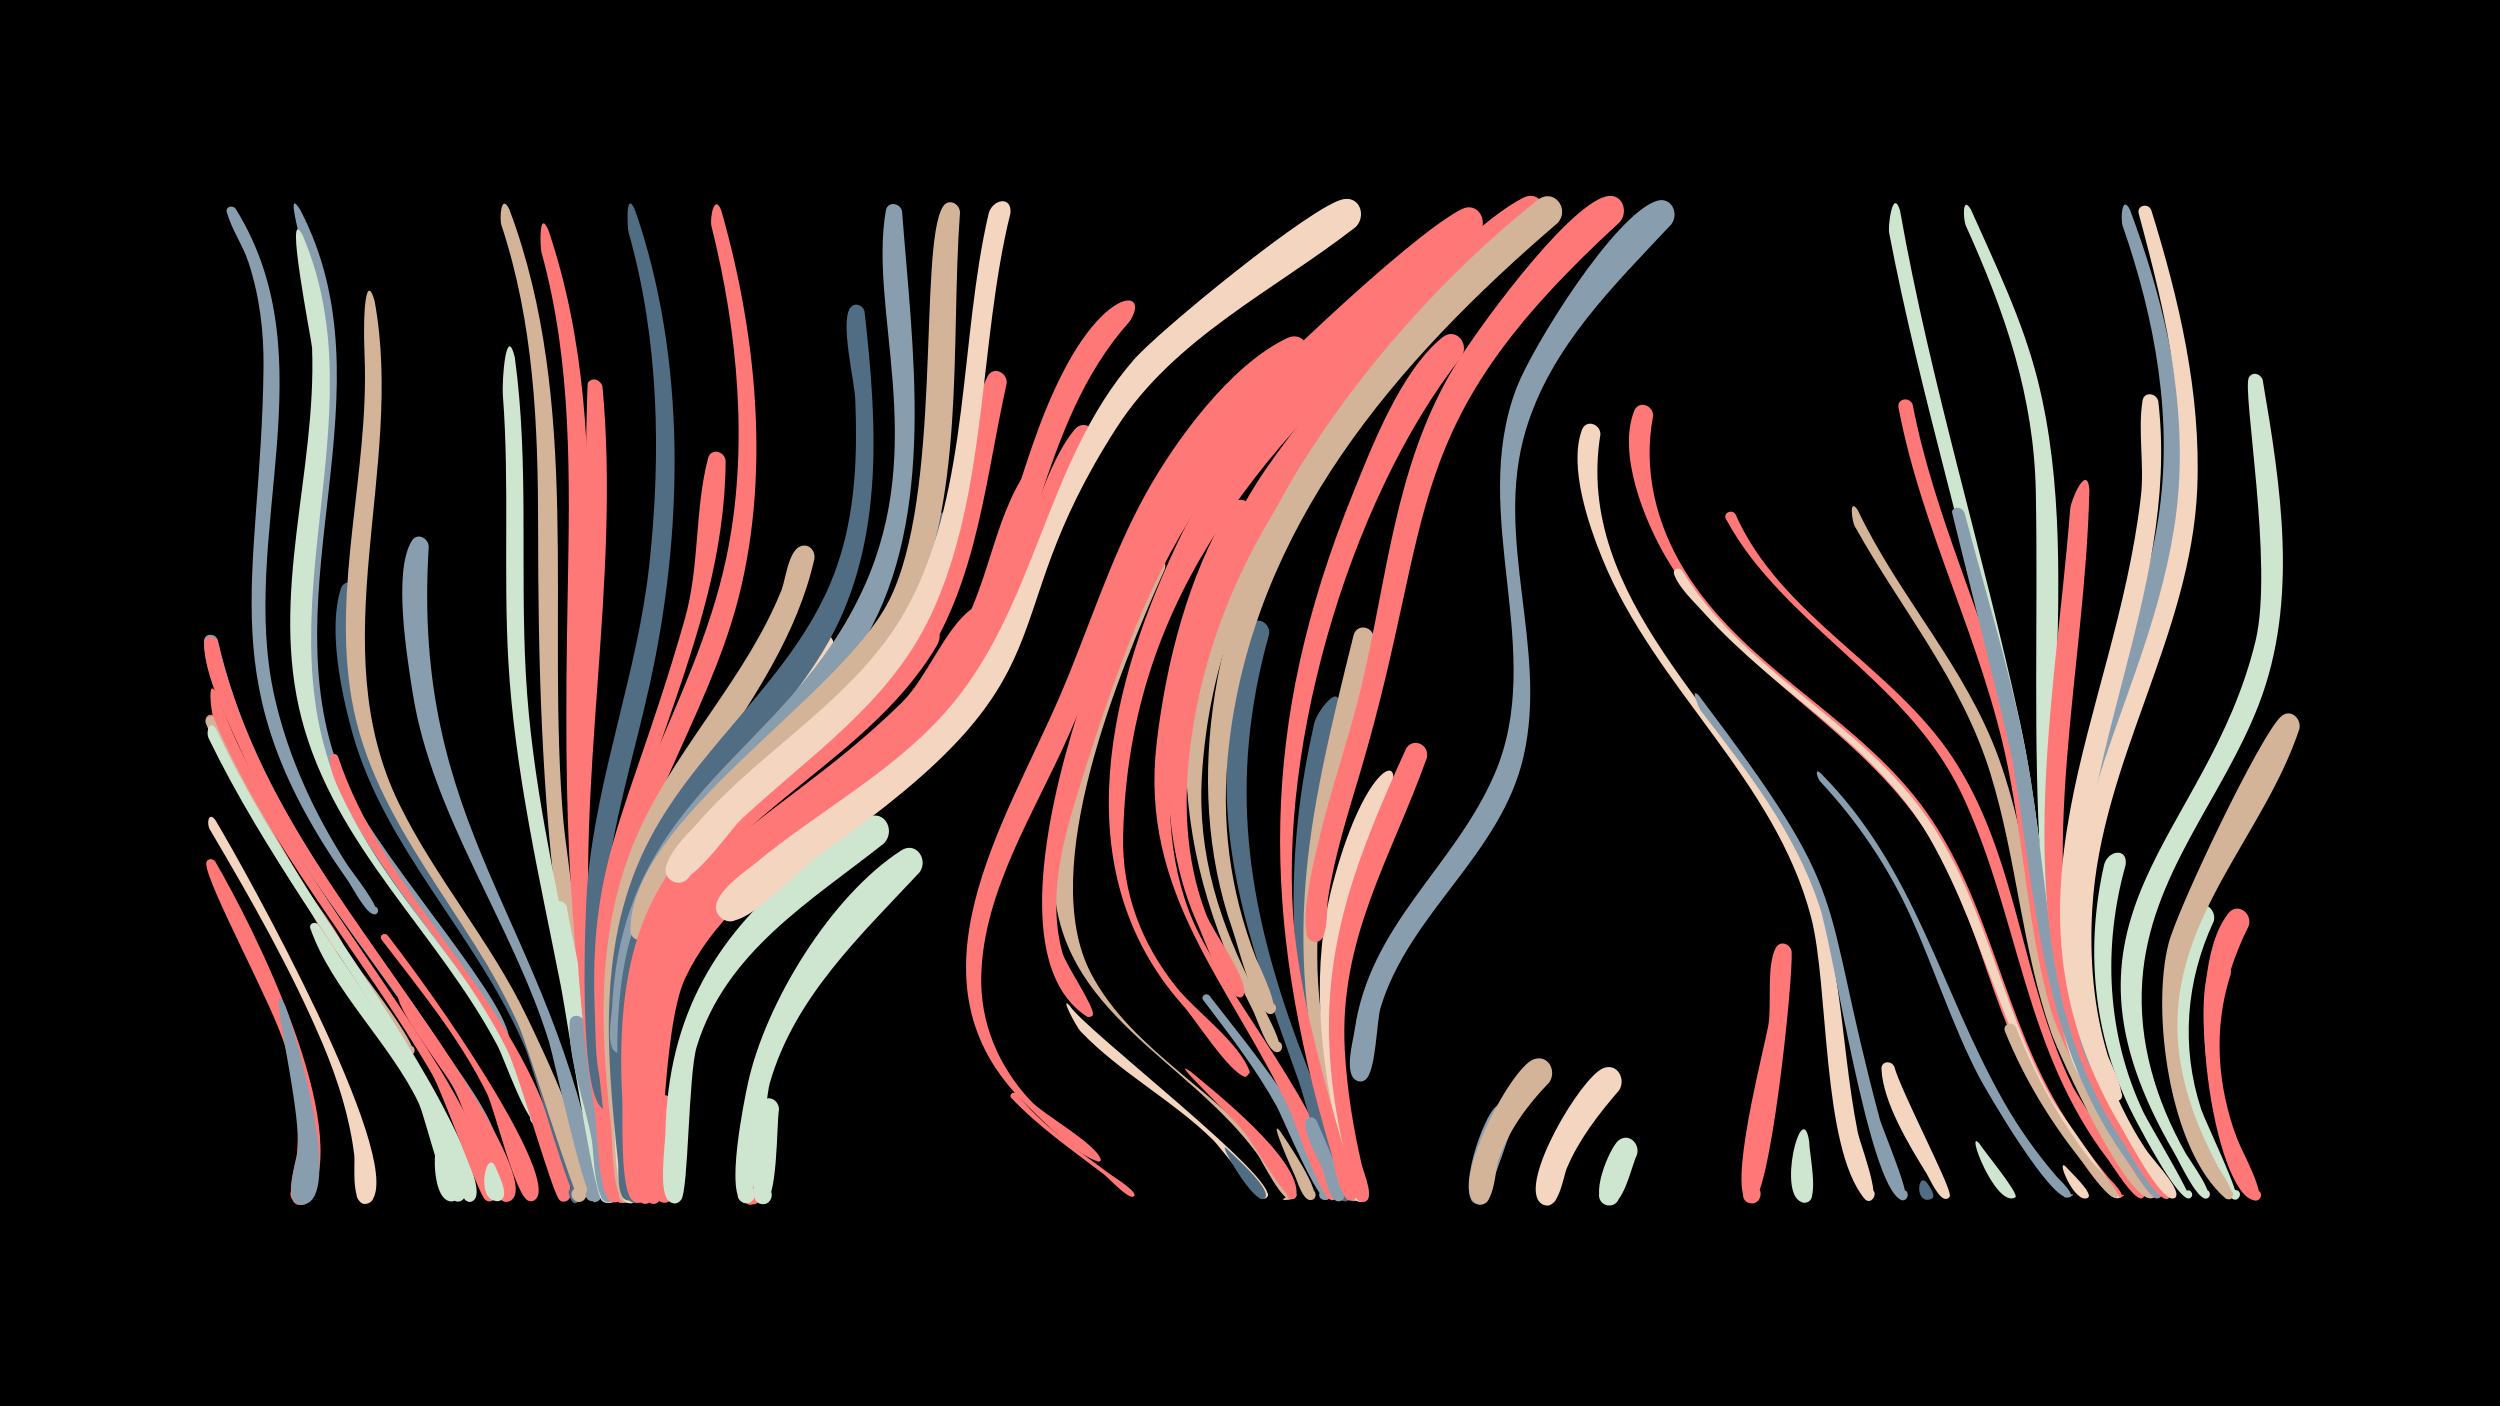 <svg width="1200" height="675" viewBox="-500 -500 1200 675" xmlns="http://www.w3.org/2000/svg"><path d="M-500-500h1200v675h-1200z" fill="#000"/><path d="M-396.2-155.4c13 29.6 28.4 58.2 45.7 85.5 2.1 3.4 19.4 25.9 16 28-2.7 1.7-4.5-3.3-1.3-3.7 2.7-0.3 3 4 0.2 4-4.8 0-14.2-19.3-16.7-23.2-6.9-10.5-50.8-84.2-48.9-90.3 0.8-2.5 3.8-2.3 5-0.3z"  fill="#FF7777" /><path d=""  fill="#506D84" /><path d=""  fill="#889EAF" /><path d="M-396.2-154.8c19.1 43 43.2 83.3 70.2 121.8 3 4.2 28.1 36.8 24.1 39.1-3 1.7-4.6-3.7-1.3-4 3.4-0.3 2.6 5.3-0.5 4.1-8.1-3-20.3-29.4-25.6-36.9-27.1-38.5-52.9-78.6-71.8-121.9-1.4-3.2 3.1-5.1 4.9-2.2z"  fill="#D4B499" /><path d="M-396.7-86.5c18.6 32 66.2 126.5 45.4 162.4-3.9 6.8-13.6-2-7.1-6.5 6.4-4.5 11.5 7.5 3.7 8.9-10.7 1.9-3-20.9-2.7-25 1.3-17.2-1.2-34.3-5.7-50.8-5-18.3-37.6-77.6-37.9-87.8-0.1-2.6 3-3 4.3-1.2z"  fill="#FF7878" /><path d="M-386.9-399.8c45.1 72.5 1.1 156.4 18.7 234.4 6.5 28.7 19 55.8 34.9 80.5 1.6 2.6 17.6 22.6 13.5 23.7-2.4 0.7-3.3-3.2-0.8-3.6 2.5-0.4 2.9 3.6 0.4 3.7-3.8 0.2-10.3-12.4-12.3-15.4-67.8-96.1-42.2-142.5-41-247.1 0.2-17.2-1.9-34.3-7.3-50.7-2.7-8.1-8.1-15.7-10.3-23.8-0.8-2.7 2.7-3.7 4.2-1.7z"  fill="#889EAF" /><path d="M-396.3-150.2c28.3 60.7 69.6 111.9 102.5 169.6 3.8 6.6 29.3 52.1 20.9 56.9-4.5 2.6-7.2-5.7-1.9-6.1 6.1-0.6 3.1 9.7-1.8 5.9-3-2.4-21.8-55.6-27.6-65.4-31.3-52.8-68.6-100.6-95.6-156.2-1.6-3.4 0.5-9.4 3.5-4.7z"  fill="#CEE5D0" /><path d=""  fill="#CEE5D0" /><path d="M-396.7-106.5c15 25 90.8 161.6 75.3 182.6-3.9 5.3-11.1-2.9-5.3-6.1 4.9-2.7 8.8 5.3 3.6 7.5-8.8 3.7-6.4-19.3-6.8-22.6-2.2-18.5-7.9-36.4-15.1-53.6-15.1-35.7-34.6-69.8-54.3-103.2-1.6-2.7-0.7-8.8 2.6-4.6z"  fill="#F3D5C0" /><path d="M-396-167.1c25.4 67.8 70.2 120 107.5 180.8 4.3 7 34 57.1 25 62.4-4.4 2.6-7.1-5.5-2-6 6-0.6 3.2 9.5-1.6 5.8-3.1-2.3-20.3-51.4-25.6-60.5-34.2-58.5-78.5-108-105-171.4-1-2.5-3-19.9 1.7-11.1z"  fill="#FF7878" /><path d="M-395.5-192.9c18 78.5 67.4 133.9 110.3 199.1 5.6 8.5 26.6 35.9 23.6 46.1-1.2 4.4-7.9 0.8-4.9-2.7 3-3.5 7.5 2.6 3.3 4.5-2.5 1.1-27.8-49.1-31.9-55.2-31.8-47.2-68.2-89.3-90.6-142.3-5.8-13.7-16.3-33.5-16.4-48.7 0-4.1 5.3-4.2 6.6-0.8z"  fill="#889EAF" /><path d="M-395.5-192.1c18.7 79.8 69.8 135 112.4 201.9 4.7 7.3 36.9 60.9 27.5 66.5-4.4 2.6-7.1-5.5-2-6 6-0.6 3.2 9.5-1.7 5.8-3.3-2.5-21.4-53.8-27.2-63.4-31.4-52.2-73-95.6-97.7-152.2-6.4-14.5-17.7-35.6-17.8-51.7 0-4.1 5.2-4.2 6.5-0.9z"  fill="#FF7777" /><path d=""  fill="#CEE5D0" /><path d=""  fill="#FF7777" /><path d=""  fill="#FF7878" /><path d="M-355.9-399.3c45.2 86.7-15.2 182.1 19.4 270.7 13.6 34.9 76.8 103.3 80.8 126.1 0.8 4.4-6.8 2.8-4.4-0.9 2.5-3.7 6.9 2.7 2.5 3.6-4.3 1-24.4-36.4-28.3-41.8-32.8-45.1-66.2-86.7-70.6-144.6-4-52.3 14.4-103.4 10-155.8-1.6-19.3-19.7-73.7-9.4-57.3z"  fill="#889EAF" /><path d="M-363-17c4.1 10.6 28.8 93.6 8.2 95.2-6.7 0.5-6.9-10.1-0.2-9.9 6.7 0.2 5.8 10.8-0.9 9.9-8.7-1.2-1.5-20.7-1.1-25.7 1.6-23.2-16.4-90.3-6-69.5z"  fill="#889EAF" /><path d="M-354.7-387c37.4 87.7-21.8 181.6 19.3 269.8 22 47.2 61.8 82.9 85.1 129.5 1.9 3.8 14.8 25.4 8.5 27.3-3.2 1-5.3-3.6-2.3-5.3 3.4-2 6.3 3.6 2.6 5.2-4.8 2.1-16.8-32-19.4-37-28.9-54.9-78.4-96-94.4-157.8-15.4-59.8 7.3-117.7 5.1-177.7-0.1-3-13.8-71.7-4.5-54z"  fill="#CEE5D0" /><path d="M-347.2-56.2c8.2 12.8 86 122.7 68.7 132.5-4.6 2.6-7.2-5.8-1.9-6.3 5.3-0.4 4.1 8.3-0.9 6.5-6.1-2.3-14.3-39.9-17.9-47.4-13.6-28.2-41.8-54.4-51.8-83.4-0.9-2.5 2.3-3.6 3.8-1.9z"  fill="#CEE5D0" /><path d="M-337.8-137c21.2 63.8 76.9 108.5 100.5 171.9 2.1 5.7 15.9 38.1 9.6 41.4-5.6 3-6.8-8-0.7-6.3 5.2 1.4 1 9.4-3.1 5.9-3.2-2.7-19.6-60.7-24.7-71.1-21.4-43.8-57.5-77.9-79.1-121.5-12.1-24.4-3.5-22.3-2.5-20.3z"  fill="#FF7878" /><path d="M-327.7-215.7c-10.4 116 82.4 172.5 107 284 0.7 3.4-2.3 14.3-5.7 6.6-4.4-10 14.6-0.7 4.1 2-3.6 0.9-22-65.2-25.5-73.6-22.4-53.5-67.7-95.7-83.2-152-5.2-18.9-11.6-49.4-5.4-68.7 1.7-5.2 8.5-3.1 8.7 1.7z"  fill="#506D84" /><path d="M-320.2-355.6c14.8 80.6-25.8 164.8 11.9 241.7 17.5 35.6 43.9 65.9 61.1 101.8 5.7 11.9 37.8 77.5 27.5 88-3.4 3.4-8.4-2.2-4.7-5.2 4.3-3.5 8.5 4.8 3.1 6.1-2.5 0.6-25.6-75.6-29.8-84.8-23.9-53.5-69.6-96.7-80-155.9-9.7-54.8 8.4-110.1 6.1-165.2-1-24.3 1-39.8 4.8-26.5z"  fill="#D4B499" /><path d="M-314-51.1c36.3 47 83 119.9 70.5 127.2-4.5 2.6-7.2-5.6-2-6.1 5.2-0.5 4.1 8.1-0.8 6.4-6.4-2.3-16.1-43.6-20-51.6-13.4-27-32.3-49.9-50.5-73.7-1.5-1.9 1.2-3.8 2.8-2.2z"  fill="#FF7777" /><path d="M-305.5-23.1c7.3 9.6 65.3 90.6 50.7 99.3-4.4 2.6-7.1-5.5-2-6 5.1-0.5 4.2 8-0.7 6.3-5.6-1.9-11.5-31.1-14.2-37.3-6.8-15.4-37.8-52.7-37.2-61.4 0.2-1.8 2.3-2.1 3.4-0.9z"  fill="#FF7777" /><path d="M-294.2-237.7c-8.6 136.6 58.1 177.7 81.9 307.5 1.7 9.4-7.8 7.8-6.4 2.8 2.1-7.6 12 2.7 4.2 4.5-4.6 1-19.1-67.4-22-77.1-17.6-56.7-56.1-108.4-65.4-167.3-2.6-16.7-9.6-58-0.5-73 2.5-4.2 7.9-1.7 8.2 2.6z"  fill="#889EAF" /><path d="M-287.4 49c1.6 4 12.2 26.2 4.7 27.6-4.5 0.8-5.4-6.4-0.8-6.7 4.6-0.3 4.7 6.9 0.1 6.8-11-0.4-8.7-37.2-4-27.7z"  fill="#CEE5D0" /><path d="M-255.6-399.7c35.3 93.7 17.6 197.1 26.1 294.8 1 11.4 15 106.9 10.3 107.4-5.6 0.7-4.7-8.7 0.7-7 5.4 1.8 0.6 9.9-3.5 6-8.5-7.9-8-44.5-9.5-56-8.6-64.1-10.2-127.9-10.2-192.4 0-49-2.1-98.1-17.6-145-1-2.9-0.3-15.7 3.7-7.8z"  fill="#D4B499" /><path d=""  fill="#506D84" /><path d="M-262.2 60.1c1.2 3.2 6.9 13.4 2.6 16-3.8 2.3-7-3.9-3.1-5.8 4.7-2.2 6.5 6.2 1.4 6.2-10.9 0-5.2-26-0.9-16.4z"  fill="#CEE5D0" /><path d="M-252.9-328.5c6.9 50.5 2.5 101.4 5.3 152.1 2.7 49.7 14 98.6 23.5 147.4 2.2 11.1 23.3 105.7 15.9 106.3-5.9 0.5-4.6-9.2 1-7.1 5.5 2 0.3 10.2-3.9 6.1-4.1-4-17-89-19.5-102-10.2-51.9-22.4-104.1-25.4-157-2.4-42.4 0.6-85-2.6-127.3-0.6-8.3 1.7-34.9 5.7-18.5z"  fill="#CEE5D0" /><path d=""  fill="#889EAF" /><path d="M-236.9-389.9c35.9 105.7 9.4 220.8 16.7 329.8 0.9 12.8 17.6 127.1 13.5 127.4-6.8 0.6-3.4-10.8 1.9-6.6 5.4 4.3-5 10.2-5.9 3.4-16.2-114.2-19-164-16.8-279.2 1-54.8 2.2-110.5-12.6-163.8-0.6-2-1.4-21 3.2-11z"  fill="#FF7878" /><path d="M-227.9-64.6c4.4 28.7 28.2 116.5 23.9 139-1.3 6.8-11.4 0.3-5.8-3.7 4.8-3.4 8.7 5.5 2.9 6.6-5.5 1.1-26.3-126.5-28.2-140.7-0.6-4.8 5.9-5.5 7.2-1.2z"  fill="#CEE5D0" /><path d="M-219.6-9.7c1.8 9.4 19.4 86.1 11.8 86.7-5 0.4-5.3-7.5-0.3-7.4 4.3 0.1 4.8 6.5 0.7 7.4-7.5 1.5-7.6-24.5-8.5-29.5-3-17.4-11.6-39.1-10.7-56.7 0.2-4.3 5.8-4.1 7-0.5z"  fill="#889EAF" /><path d="M-210.8-314.3c8.8 94.9-13.4 189.3-5 283.9 1 11.3 16.9 107.1 11.1 107.5-5.1 0.4-5.2-7.7-0.2-7.5 6 0.2 3.5 9.8-1.8 7.1-6.1-3.1-6.6-35.4-7.8-42.7-10.9-68.6-12.4-133.4-6.7-202.5 1.4-16.7 2.5-146.6 3.4-147.8 2.3-3.1 6.3-1.2 7 2z"  fill="#FF7878" /><path d="M-195.3-399.5c25 71.7 23.4 154.9 7.1 228.4-7.5 33.9-18.1 66.9-21.4 101.6-1.5 15.5 6.6 95.2 3.8 100.2-2.9 5.1-10.1-1.4-5.4-4.8 5.6-4 8.5 7.6 1.7 6.6-13.6-1.8-9.6-95.8-8.6-108.2 4.6-52.2 24.2-101.5 29.8-153.5 5.7-52.8 4.6-108-10-159.3-0.5-1.9-1.6-20.9 3-11z"  fill="#506D84" /><path d=""  fill="#FF7878" /><path d=""  fill="#FF7777" /><path d="M-176.7 30.2c-0.5 6.5 3.2 47.3-4.4 47.1-5.6-0.1-4.9-8.9 0.6-8.2 5.5 0.7 3.9 9.4-1.5 8.1-6.4-1.6-6-44.1-2.9-49.4 2.4-4.2 7.9-1.8 8.2 2.4z"  fill="#FF7878" /><path d=""  fill="#889EAF" /><path d="M-153.8-399c18 62.8 24.6 135.4 4.7 198.5-17.8 56.2-52.6 103.8-56.3 164.4-0.6 9.5 6.5 53.4 0.5 58.4-4.6 3.9-9.3-5-3.5-6.5 5.8-1.6 6.3 8.4 0.4 7.4-7.7-1.3-6-37.5-6.1-44-1.7-79.9 47.3-137.4 62.9-212.3 10.7-51.3 5.4-107.8-7.3-158.3-0.9-3.6 1.3-16.2 4.7-7.6z"  fill="#FF7878" /><path d="M-151.7-278.9c-0.4 89-53.5 159.3-55.7 245.3-0.4 14.2 11.6 104.8 9.1 109.2-3.1 5.2-10.4-1.7-5.5-5.1 5.8-4 8.5 8 1.6 6.9-6.5-1.1-5.9-26.4-6.7-31.9-17-128.7 4.9-133.7 37.6-248.3 7.2-25.3 4.7-52.7 11.2-77.3 1.3-5 7.9-3.4 8.4 1.2z"  fill="#FF7878" /><path d=""  fill="#FF7878" /><path d="M-134.9 71.1c-0.1 4-4.6 11-8.1 4.7-3.9-7 9.9-8.8 7.9-1-1.8 7.2-10 1.3-8.2-5 1.4-5.1 8-3.4 8.4 1.3z"  fill="#FF7878" /><path d="M-126.1 32.7c-1.2 6.6-0.4 45.9-8 45.3-5.8-0.4-4.6-9.5 1.2-8.5 5.7 1.1 3.5 10-2.1 8.3-6.7-2-3.4-43.4 0.4-48.6 3.1-4.3 8.7-1.1 8.5 3.5z"  fill="#CEE5D0" /><path d=""  fill="#FF7777" /><path d="M-109.1-231.7c-16.3 72-82.2 119.2-91.6 194.2-3.8 30.2-0.4 60.6 3.1 90.6 0.4 3.6 6.3 26.6-2.6 24.1-4.3-1.2-3.2-7.8 1.3-7.5 4.5 0.3 4.8 6.9 0.3 7.6-7.7 1.2-7.4-30.5-8-36.1-5.7-49.5-7.3-98.8 14.5-144.9 18.8-39.8 50.7-72 67.2-113 2-5 3.3-19 9.2-21.1 4.1-1.5 7.2 2.3 6.6 6.1z"  fill="#D4B499" /><path d="M-100.4-186.5c-33.6 53.7-87.7 88.9-97.1 156-3.9 27.9-1.2 56.1 1.7 83.9 0.4 3.6 6.1 26.7-2.8 24-4.3-1.3-3.1-7.9 1.3-7.5 5.2 0.4 4.2 8.6-0.9 7.6-7-1.3-6.7-37.7-7.3-44.2-4.1-42.6-3.7-85.8 16.1-124.9 8.7-17.1 67.7-96.9 80.8-103.9 6.1-3.3 10.9 3.7 8.2 9z"  fill="#F3D5C0" /><path d=""  fill="#F3D5C0" /><path d="M-85-350.4c6.2 55.5 10 114.1-20.3 163.6-27.9 45.5-72.8 78.7-88 131.8-9.6 33.8-7 69.2-3.4 103.6 0.4 3.9 6.6 30.1-2.4 27.5-4.3-1.2-3.1-7.8 1.3-7.6 4.5 0.3 4.8 7 0.4 7.7-7 1.1-5.5-14.3-5.9-18-5.9-55.4-10.7-110.7 18.2-161 23.8-41.5 64.2-71.9 83.3-116.3 12.2-28.3 13.6-59.1 12.3-89.5-0.4-8.8-7.3-36.7-2.4-43.6 2.2-3 6.2-1.3 6.9 1.8z"  fill="#506D84" /><path d="M-75.8-95.1c-35.3 27.9-75.9 52-89.8 97.6-4 13.4-3.9 68.6-7.4 73.3-4.6 6.2-11.7-5.2-4.1-6.5 7.6-1.3 4.9 11.8-1.5 7.5-5.6-3.7-2.1-26.8-2-33.1 1.2-56.4 24.5-96.1 68.6-130.2 8.7-6.7 18.5-16.9 28.6-21.3 8.4-3.7 13.4 7 7.6 12.7z"  fill="#CEE5D0" /><path d="M-67-398.5c4.9 65.6 16.8 145-17.5 204.7-27.1 47.1-77.7 75.9-100.1 126.2-7.5 16.8-11.5 34.9-12.9 53.2-0.3 3.5 2.2 23-6.4 19.6-4.5-1.8-2.6-8.8 2.2-8 5.6 0.9 3.7 9.6-1.7 8.2-6.3-1.7-3-17.3-2.8-21.7 5.1-104.5 84.7-121.6 121-202.1 31-68.5 2.1-132.4 10.4-180.5 0.8-4.7 7-3.8 7.8 0.4z"  fill="#889EAF" /><path d="M-58.6-81.3c-28.3 30.3-60.1 60-71.9 101.2-2.2 7.7-6.1 60.3-12.9 57.3-5.4-2.4-1.2-10.6 3.8-7.7 4.3 2.5 1.3 9.4-3.4 7.9-9.3-2.9 0.3-49.6 2-57.4 8.4-38.5 39.7-89.9 73.6-111.8 7.1-4.6 13.2 4.5 8.8 10.5z"  fill="#CEE5D0" /><path d="M-50-190.7c-35.4 61-115 84.2-136.6 154.6-7.4 24.2-7.6 49.7-6 74.8 0.5 7.9 6.3 29.9 2.1 36.5-3.9 6.1-11.3-4.2-4.2-5.9 7.1-1.7 5.3 10.8-1 7.2-6.9-3.9-5.1-41.4-5.5-49.5-7.4-143.5 76.7-130.4 139.2-222.1 4.9-7.2 16.5-5 12 4.4z"  fill="#FF7878" /><path d="M-42-247.9c-19.7 101.7-116.6 117.8-145.2 202.5-8.9 26.5-9 54.8-7.1 82.5 0.6 8.2 6.8 31.8 2.5 38.5-3.9 6.1-11.3-4.1-4.2-5.8 7-1.8 5.4 10.7-1 7.1-6.8-3.9-5.2-38.9-5.7-46.6-9.6-138.3 53.2-130.6 122-218.1 14.2-18.1 22.5-55.4 30.1-64.4 3.5-4.2 9.1-0.4 8.6 4.3z"  fill="#506D84" /><path d="M-39.2-398.1c-4.7 63.6 3.3 139.5-26.5 197.7-22 42.9-63.9 67.9-94.5 103.7-5.8 6.8-28 50.3-33.8 47.9-9.2-3.7 2.8-16.3 6.9-7.2 3.5 7.7-10.3 10.7-10.3 2.2 0.3-52.8 98.9-110.2 123.6-156.9 26.6-50.4 14.4-170.8 26.4-190.1 2.6-4.2 8-1.6 8.2 2.7z"  fill="#D4B499" /><path d="M-24.9-200.3c-34.7 73.7-125.8 93.6-154.3 164.8-10.1 25.3-6.8 108.8-8.3 111.1-4.1 6.1-11.4-4.4-4.2-6.1 7.2-1.7 5.3 11-1.1 7.3-6.9-4.1-4.4-39.1-4.6-46.9-3.9-119.1 59.9-123.5 130.3-192.7 12-11.8 20.9-36 33.6-45 5.3-3.7 10.5 2.2 8.6 7.5z"  fill="#FF7777" /><path d="M-16.8-316c-11.6 52.3-14.7 105.7-50.9 148.5-36.6 43.2-94.8 66.8-116.1 122.4-10.4 27.2-5.5 118.6-6.8 120.5-3.9 6.1-11.3-4.2-4.2-5.9 7.1-1.7 5.3 10.8-1 7.2-6.9-3.9-5.1-40.8-5.5-48.8-8.2-149.6 79.4-131.4 140-225.9 28.5-44.4 19-87.4 35.2-121.1 2.6-5.5 9.8-2.2 9.3 3.1z"  fill="#FF7777" /><path d="M-12.1 24.9c12.3 15.3 28.6 26.6 44.3 38.3 1.8 1.3 14.1 8.9 12.2 10.9-0.2 0.2-0.5 0.3-0.8 0.4-3.5-0.2-11.2-8.9-14.1-11.1-15.2-11.6-30.8-22.4-44-36.3-1.5-1.6 0.9-3.5 2.4-2.2z"  fill="#FF7878" /><path d="M0.1-266.5c-14.3 46-28.5 89.4-64.7 123.3-36.5 34.1-88.2 54.6-110.9 101.7-13.4 27.8-10.7 116.1-11.6 117.4-4.1 6.1-11.4-4.4-4.2-6 7.2-1.7 5.2 11-1.1 7.3-6.9-4.1-4.3-39.8-4.5-47.7-3.9-134.1 82.7-125.5 147.2-209.3 24.1-31.3 23.7-63.2 40.3-90.9 3.3-5.5 10.6-1.4 9.5 4.2z"  fill="#FF7777" /><path d="M-15-397.6c-15.4 62.2-10.7 134.3-38.2 192.9-19.9 42.4-58.1 67.2-91.2 98.2-5.9 5.6-25.6 35.1-33.7 28.9-6.8-5.3 2.1-15.6 8.3-9.6 5.3 5.1-1.4 13.8-7.7 10-10-6.1 8.2-23.1 12.4-27.8 32.4-37.2 78.7-61 102-106.1 28.6-55.3 23.7-126.2 37.6-186.2 1.7-7.1 11.4-9 10.5-0.3z"  fill="#F3D5C0" /><path d="M13.5-17.2c7 11.3 101.3 83.6 94.7 91.8-1.7 2.1-4.8-0.7-2.9-2.6 1.9-1.9 4.7 1.3 2.6 2.9-2.5 2-22.2-24.3-25.4-27.5-19.6-19.3-44.6-32.3-63.7-52.2-2.3-2.4-10.4-18-5.3-12.4z"  fill="#F3D5C0" /><path d="M25.6-287.4c-25 47.7-32.9 100.7-70.4 141.8-38.2 41.9-101.3 62.1-126.4 115.3-11.1 23.5-11.6 105.8-12 106.3-4.2 6.2-11.5-4.6-4.2-6.2 7.3-1.6 5.1 11.3-1.2 7.3-6.7-4.1-3.5-38.1-3.6-45.8-0.4-121.3 88.5-123.3 150.2-201 29-36.6 37.2-99.3 57.8-124.1 4.6-5.5 11.9 0.3 9.8 6.4z"  fill="#FF7777" /><path d=""  fill="#F3D5C0" /><path d="M42.2-345.7c-45.1 50.5-43.8 122.5-83 176.3-37.5 51.3-109.4 71.6-136 131.1-10.7 23.8-10.9 64.8-13.6 66.6-5.5 3.7-9.6-6.5-3.1-7.5 7.7-1.3 4.8 11.9-1.6 7.5-5.8-3.9-1.4-25.5-0.9-31.4 8.9-91.3 92.1-110.4 143.1-172.3 35.4-43 38.7-99.5 63.9-147.4 21-40 41.2-38.2 31.2-22.9z"  fill="#FF7878" /><path d=""  fill="#FF7777" /><path d="M59.1-226.8c-21.8 48.8-61.6 143.8-35.5 193.9 20.1 38.6 65.1 58.2 89.8 94 1.1 1.6 11.7 13.7 5.7 14.7-10.9 1.7 10.1-6.5 1-0.3-4.1 2.7-14.3-18.4-16.5-21.4-32.9-45.4-96.4-68.3-97.7-131.9-0.6-29.2 26.3-131.9 43.4-154.6 4.2-5.5 11.5-0.3 9.8 5.6z"  fill="#D4B499" /><path d=""  fill="#CEE5D0" /><path d="M71.3 14.2c11.6 9.7 53.1 42.3 51 59.5-0.4 3.6-6.2 1.6-4.2-1.5 1.9-3.1 6.3 1.1 3.2 3.1-3.4 2.3-20.1-26.9-23.1-30.6-8.4-10.6-38.1-38-26.9-30.5z"  fill="#FF7777" /><path d="M80.5-22.1c16.5 21.5 56 68.3 58.2 95.3 0.4 4.3-6.8 3.4-5.3-0.7 1.7-4.8 8.3 1.1 3.8 3.4-4.3 2.1-21.7-40-24.4-44.9-10.1-18.2-22.7-34.4-35.2-50.9-1.5-1.9 1.3-3.9 2.9-2.2z"  fill="#889EAF" /><path d="M88.4 51c3.4 3.3 20.8 18.6 19.1 23.3-1.1 2.9-5.4 0.2-3.2-2 1.9-1.9 4.7 1.2 2.6 2.9-4.6 3.8-22.3-27.2-18.5-24.2z"  fill="#506D84" /><path d="M101.1-251c-32.1 52.7-53.8 133.9-28.5 193 14.8 34.5 67.5 96.3 69.5 131.1 0.3 5.2-8.4 2.3-5-1.6 3.4-4 7.7 4 2.4 4.6-5.4 0.6-17.7-37.1-20.1-42.5-28.6-61.2-72.7-104.5-64.2-177 4.5-38.4 15.1-80.2 35.3-113.6 4.2-6.9 13.6-1 10.6 6z"  fill="#FF7878" /><path d="M109.2-195.7c-19.8 70.5-10.9 129.8 14.1 197.1 3.6 9.6 26.6 67.8 24.8 73.2-1.7 5.3-9.1-0.9-4.2-3.6 4.2-2.3 6.3 5.3 1.6 5.6-6.6 0.4-19.3-49.6-21.8-56.7-20.3-57.8-41.1-109.2-33.3-171.7 1.8-14.1 2.4-35 9.3-47.6 3-5.5 10.2-1.8 9.5 3.7z"  fill="#506D84" /><path d="M114.4 42.9c2.5 3.7 21.1 30.6 15.6 32.9-3.2 1.4-5.1-3.8-1.7-4.8 3.3-1 4.6 4.3 1.2 5-4.2 0.8-6.9-9.6-8.1-12-0.8-1.6-12.8-28.3-7-21.1z"  fill="#D4B499" /><path d="M125.7-325.3c-69.3 56.1-78.8 101.5-112.9 178.6-16 36.3-40.6 73.9-41.8 114.6-0.7 22.9 8.2 43.9 23.7 60.5 6.2 6.7 31.4 20.5 33.7 28.2 0.1 0.5-0.6 1.1-1.1 1-11.5-3.6-26.1-19.1-34.6-27.3-61.4-59.1-10.3-134.7 16.4-197 13.7-32 24-65.8 40.9-96.3 14.2-25.6 40.5-61.7 67.8-74.7 8.2-3.9 13.4 6.6 7.9 12.4z"  fill="#FF7878" /><path d="M132 38c1.9 4.8 17.1 36.7 11.4 38.5-3.8 1.2-5.3-4.9-1.4-5.6 3.9-0.8 4.7 5.4 0.8 5.7-4.8 0.4-6.7-11.9-7.9-15-2.2-5.8-9-16.8-8.4-22.9 0.3-3.1 4.2-3.1 5.5-0.7z"  fill="#889EAF" /><path d="M142.6-159.9c-13.3 59.7-19.5 111.7-6 172.2 2.9 13.1 20.1 50.5 15.8 62.3-1.7 4.6-8.6 0.3-5.1-3.3 4.1-4.1 8.1 5.1 2.3 5.3-6.8 0.2-13.5-38.2-15.1-44.4-16.4-64.3-18.3-120.2-3.7-184.9 1.3-6 13.3-21.3 11.8-7.2z"  fill="#506D84" /><path d="M150.7-391c-39.3 30.5-87.2 53.4-114.8 96.4-63.2 98.4-14.8 115.9-141.7 204.3-10.2 7.1-31 30.7-42.6 32.3-10.9 1.6-9.6-16.7 1-13.5 10.6 3.1 1.7 19.2-6.6 11.9-9.3-8.2 11.6-21.9 16.9-26.3 29.7-24.6 64.3-42.6 90.3-71.6 44.3-49.3 47.8-120.1 91-169.8 12.1-13.9 86.3-74.7 100.7-77.1 8.2-1.4 10.9 8.4 5.8 13.4z"  fill="#F3D5C0" /><path d="M159.4-193c-12.5 61.2-34.1 119.1-24.9 182.5 3.3 22.6 8.3 44.9 14.2 66.9 0.8 2.8 8.8 20.6 1.3 20-3.6-0.3-3.7-5.7-0.1-6.2 3.6-0.5 4.9 4.8 1.5 6-6.5 2.4-10.7-24.9-11.9-29.2-25-95-12.9-149.2 10.2-242 1.6-6.3 10.2-4.2 9.7 2z"  fill="#D4B499" /><path d="M168.1-122c-18.7 48.3-30.8 90.3-23.2 142.7 1 6.9 12.9 56.8 7.7 56.2-3.7-0.4-3.7-5.9-0.1-6.3 3.7-0.4 4.9 5 1.4 6.2-6.8 2.3-11-28.2-12-33-8.6-39.1-12.5-79.9-2.3-119 14.3-54.9 33.2-64.6 28.5-46.8z"  fill="#F3D5C0" /><path d=""  fill="#F3D5C0" /><path d="M184.8-136c-17.2 48.1-42.2 86.7-39.3 140 1 18.7 4 37.2 8.2 55.4 0.6 2.8 7.5 18.4-0.1 17.5-4.3-0.5-3.2-7.3 1.1-6.3 3.6 0.8 3 6.4-0.7 6.3-5.8 0-7.4-18.5-8.4-22.6-18-77.5-2.9-124.2 29-194.3 3-6.6 12-2.8 10.2 4z"  fill="#FF7777" /><path d="M192.9-363.6c-82.3 73.4-151.2 146.5-153.8 264.7-0.6 27.4 8.7 51.6 25.6 72.8 9.5 11.8 30.2 26.5 35.2 40.6 0.2 0.5-1.7 2.5-2.2 2.4-7.8-2.1-23.8-27.5-29.8-34.2-58.3-65.5-35.5-155.7 0.2-228.1 16.2-32.9 84.8-113 116.6-130 7.8-4.2 13.4 5.9 8.2 11.8z"  fill="#FF7777" /><path d="M201.7-329c-55.1 69.6-91.5 196.3-79.3 284.8 4.3 31.6 13.2 62.8 22 93.5 1 3.5 11.4 27.5 3.8 27-3.6-0.2-3.8-5.6-0.3-6.1 3.5-0.5 4.9 4.6 1.6 5.9-6.3 2.4-9.5-19.3-10.6-23.1-33.7-113.4-34.7-204.4 10.4-315.9 9.3-23 23.2-59.2 43.1-75.2 6.3-5 12.9 2.9 9.3 9.1z"  fill="#FF7777" /><path d="M209.6-387.4c-119.8 101.3-145.9 116.1-193.3 271.4-7.2 23.5-13 48.9-6.4 73.2 1.5 5.7 15.7 26.3 14.7 30-0.2 0.6-1.9 1.3-2.6 0.9-61.1-38.4 22.2-232.9 55.5-274.9 18.4-23.3 99.4-100.5 124.1-112.8 8-4 13.4 6.3 8 12.2z"  fill="#FF7777" /><path d=""  fill="#CEE5D0" /><path d="M227 38.9c-3.8 6.1-12.7 42.1-19 38.8-4.6-2.3-1.9-9.6 3.1-8.3 5.9 1.5 3 10.7-2.7 8.5-9.7-3.7 3.6-42.7 9.9-46.9 5.6-3.7 10.8 2.5 8.7 7.9z"  fill="#889EAF" /><path d="M234.9-386.5c-79.4 68.7-151.5 149.4-158 259.1-2.2 37.9 8.7 70.9 25.8 104.2 1.4 2.7 17.3 30.1 9.6 28.1-2.9-0.7-2.3-5.2 0.7-5 3.5 0.1 3 5.6-0.4 5.1-4.5-0.7-9.2-16.2-11.2-20-41.9-81.9-44.1-159.5 1.1-242 19.5-35.6 89-123.3 124.2-141.5 7.9-4.1 13.4 6 8.2 12z"  fill="#D4B499" /><path d="M243.6 19.6c-10.4 10.7-19.4 23-24.4 37.2-1.5 4.3-2 25.2-10.5 20.8-4.6-2.4-1.9-9.7 3.2-8.3 5.9 1.5 3 10.7-2.7 8.5-15.1-5.8 15.5-65.1 26.9-69.3 7.1-2.6 11.3 5.7 7.5 11.1z"  fill="#D4B499" /><path d="M239.3-393c-78.1 66.4-151.7 140.4-167.2 245.9-4.3 29-3.7 58.3 6.8 85.9 3.2 8.5 19.4 29.6 18.3 37.9-0.6 4.3-7.1 0.6-3.7-2.1 3.9-3.2 5.2 5.9 0.5 3.9-7.5-3.2-15.9-27.8-19.2-35.1-29.3-65.6-8.9-152 28-210.9 21.3-34.1 93.7-120 128.4-137.6 8-4 13.4 6.2 8.1 12.1z"  fill="#FF7878" /><path d="M247.7-393c-77.8 66.7-146.1 146-157.9 251.5-3.9 35.1 0.3 68.6 13.1 101.5 1 2.6 14.1 29 6.1 26.6-3.6-1.1-1.5-6.6 1.9-5.1 3.4 1.5 0.8 6.7-2.4 4.9-7.6-4.3-14-31.8-16.9-40.2-25.2-71.8-7.7-157.4 31.6-220.9 29.7-48 70.6-94.2 114.9-129.3 7.6-6 15.7 4.2 9.6 11z"  fill="#D4B499" /><path d="M268.2-291.5c-12.8 78.8 62.3 134.8 94.5 198.2 22.1 43.6 19.8 90.5 29.1 137.2 1 4.8 11 30.8 6.2 32.3-4.3 1.4-5-6.1-0.6-5.5 5.3 0.6 0.8 8.8-2.5 4.6-20.6-25-17-102.3-25.6-135.1-17.4-66.3-74.8-109.8-100.2-172.1-6.6-16.2-16.2-44.1-9.8-61.7 1.9-5.3 8.9-3 8.9 2.1z"  fill="#F3D5C0" /><path d="M277.2 23.3c-9.9 11.5-19.3 23.6-25.2 37.6-1.6 3.8-4.1 22.2-12.1 16.8-5.5-3.7 0.7-12.1 5.9-7.8 5.1 4.3-2.1 12-6.7 7.2-9.8-10.2 19.6-59.7 30.3-64.3 6.8-2.9 11.2 5.1 7.8 10.5z"  fill="#F3D5C0" /><path d="M285.7 54.4c-2.6 5-6.7 26.6-14.8 24-5.6-1.9-3.8-10.5 2.1-10 6.9 0.7 5.2 11.5-1.6 10.1-9.6-2 1.2-27.7 5.5-31.1 5-3.9 10.5 1.7 8.8 7z"  fill="#CEE5D0" /><path d="M293.5-300.4c-5 25.9 1.4 51.9 15.1 74.2 27.6 45 77.6 67.8 110.2 108.2 34.3 42.4 40.6 98.2 66.7 144.9 7.6 13.7 16.7 26.4 26.7 38.5 0.5 0.6 9.9 9.6 4.8 9.7-7.7 0.1 7.6-3.5 0.7-0.2-9.8 4.7-45.6-62.7-49.4-71.1-11.1-24.7-18.2-50.8-28.4-75.8-30.4-74.3-102-95.8-140-160.1-10.4-17.6-23.6-49.9-15.5-70.6 2.1-5.4 9.2-2.8 9.1 2.3z"  fill="#FF7878" /><path d="M302.2-392.3c-27.7 29.6-57.8 58.7-69.8 98.7-15.7 52.3 10.9 104.5-1.1 156.7-10.7 47-54.8 75-68.6 120.5-2 6.7-2.2 31.5-7.5 34.8-5.8 3.6-9.6-7.2-2.8-8 6.8-0.8 5.7 10.5-0.8 8.4-6.9-2.2-2.1-19.2-1.4-24.2 7.3-51 47.6-78.1 67-122.6 25.8-59.1-12.6-124.5 10.7-185.7 7.7-20.1 46.8-82.9 67.1-89.8 7.2-2.5 11.2 6 7.2 11.2z"  fill="#889EAF" /><path d="M307.4-226.2c28.1 46.4 79.9 69.6 112.6 111.8 32.7 42 39.3 96.4 65.1 142.1 2.8 5 32.8 46.7 32.2 47.1-0.3 0.3-0.9 0.4-1.3 0.3-4.6-0.9-12.3-13.7-15.3-17.3-37.7-46.9-45.4-105-74.7-155.9-26.3-45.5-73.6-69.2-107.8-107.4-4.6-5.2-12.3-12.2-14.6-18.8-0.9-2.5 2.3-3.7 3.8-1.9z"  fill="#F3D5C0" /><path d="M315.5-166.1c76.1 100.9 56.5 90.2 86.8 203.3 1.4 5 15.2 37.2 12.1 38.7-3.5 1.6-4.9-4.7-1-4.7 3.9 0 2.4 6.3-1.1 4.6-15.5-7.3-32-119.7-38.9-140.7-11.8-35.7-34.5-64.7-57.1-94.1-0.7-0.9-5.5-11.9-0.8-7.1z"  fill="#889EAF" /><path d="M277.5-393.4c-108 98.9-87.2 137.7-124.3 263.1-6.1 20.7-12.8 41.2-15.9 62.6-0.5 3.6 0.7 23.3-7.8 19.3-4.6-2.1-2.2-9.3 2.8-8.2 5 1.1 4.1 8.6-1 8.6-10.4 0-0.3-40 1.1-46 5.8-25.9 15-50.9 21.1-76.7 12.3-51.5 15.9-104 43.1-150.8 10.6-18.1 54.8-79 74.2-84.2 7.7-2 11.2 7 6.7 12.3z"  fill="#FF7878" /><path d="M333-253.2c21.7 49 75.6 73.1 104.5 117.2 31.3 47.7 32.5 107 57.4 157.5 2.8 5.6 34.1 53.2 33.8 53.4-2.1 1.6-4-2.4-1.4-3 2.2-0.5 2.8 3.1 0.5 3.3-3.9 0.4-13.4-15.2-15.8-18.4-40-52.4-42.6-114.7-69-172.8-22.6-49.7-69.1-74-101.6-115.2-4.9-6.2-9.1-12.7-12.9-19.6-1.6-3 2.8-5 4.5-2.4z"  fill="#FF7878" /><path d=""  fill="#889EAF" /><path d=""  fill="#889EAF" /><path d="M360-43.1c0.7 13.9-10.5 121.7-19.6 120.7-5.9-0.6-4.4-9.9 1.4-8.6 5.8 1.3 3.3 10.3-2.3 8.4-11.4-3.9 7.8-75.5 9.4-85.9 1.5-9.8-1-27.9 3.4-36.4 2.1-4 7.2-2.1 7.7 1.8z"  fill="#FF7777" /><path d="M368.4 47.9c0 5.3 4.7 26.8-0.7 29.1-5.4 2.3-7.2-7.4-1.3-7.1 5 0.2 4.3 8.1-0.7 7.3-13.4-1.9-0.7-51.9 2.7-29.3z"  fill="#CEE5D0" /><path d="M373.8-129c45.6 45.9 57.2 103.3 88 157.8 7.3 12.8 15.8 24.8 25.5 36.1 0.4 0.5 10.4 9.7 5.5 9.9-7.2 0.3 7-3.5 0.6-0.2-7.9 4.1-39.9-50.9-43.5-57.8-12.9-24.8-21.3-51.6-32.8-77-11-24.1-25.5-45.5-43.5-64.8-1-1.1-3-6.6 0.2-4z"  fill="#889EAF" /><path d=""  fill="#D4B499" /><path d="M391.7-255.2c19.8 41.7 51.9 75.3 67.8 119.4 18.4 51.2 18.1 107.6 41.6 157.2 7.3 15.4 16.5 29.6 26.8 43.1 0.4 0.5 10.2 10.7 4.8 10.6-8.4-0.2 8.4-3.5 0.7-0.1-11.4 4.9-45.4-69.6-48.7-79-14.2-40.5-16.7-83.9-29.3-124.7-13.8-44.8-42.8-78.6-65.1-118.7-1.4-2.5-2.9-14.1 1.4-7.8z"  fill="#D4B499" /><path d="M412-399c14.7 83.2 39.8 163.4 57.6 245.8 7.8 36 10.6 72.6 16.5 108.8 0.5 3.1 4.9 13.6-1.2 14.5-4 0.6-5.5-5.3-1.7-6.7 4.4-1.7 6.7 5.5 2.1 6.7-6.1 1.5-20.6-112.8-23.1-124.5-16.3-78.5-40.3-154.9-55.4-233.8-0.7-3.6 1.8-21.8 5.2-10.8z"  fill="#CEE5D0" /><path d="M409.3 12.1c3.1 11.5 26.8 56.7 26.6 61.5-0.1 3.2-5.2 1.8-3.7-1 1.7-3.3 5.9 1.6 2.4 2.8-3.7 1.3-8.4-9.8-9.8-12-8.2-13.3-21-34.2-21.7-50.3-0.2-3.9 4.9-4.2 6.2-1z"  fill="#F3D5C0" /><path d="M418.1-305.7c10.5 54.4 35.5 104.3 49 157.8 12 47.5 12.6 97.4 27.2 144.3 6.8 21.8 17.3 42 30.5 60.5 1.5 2.2 15.2 16.8 10.8 18.2-2.3 0.7-3.2-3-0.9-3.4 2.3-0.4 2.8 3.3 0.5 3.5-6.3 0.5-45.1-69.7-51.1-91.3-10.7-38.3-12.6-78.3-20.6-117.1-12-58.7-41.1-112.3-52.2-171.1-0.9-4.5 5.4-5.5 6.8-1.4z"  fill="#FF7878" /><path d="M425 67.8c0.4 0.7 5.6 7.2 1.3 7.9-2.5 0.4-3.5-3.2-1.2-4.1 2.7-1.1 4.2 3.3 1.4 4.1-7.6 2.2-6-13.6-1.5-7.9z"  fill="#506D84" /><path d="M446-399.5c11.9 26.7 24.8 53.1 32 81.6 25.1 99.1-8.8 213 21.1 314.7 1.2 4.2 8.9 18.2 6.5 21.9-2.3 3.6-7.4-1.4-3.7-3.8 3.6-2.3 6.1 4.4 1.8 5-15.6 2.1-23.5-92.8-24.2-104.4-3.7-59.7-1.2-119.2-2.3-179-0.8-46.3-14.8-86.5-33.6-128.2-1.2-2.6-1.9-14.9 2.4-7.8z"  fill="#CEE5D0" /><path d="M443-253.8c10.2 39.1 22.5 77.7 29.9 117.5 8.3 44.8 9 91.5 23.1 135.1 7 21.7 17.8 41.8 31 60.2 1.3 1.8 13.6 14.7 9.2 16.1-2.3 0.7-3.2-3-0.8-3.4 2.4-0.4 2.9 3.3 0.4 3.5-3.7 0.3-10.6-12.2-12.6-15-43.8-58.7-45.2-125.3-57.2-194.6-2.2-13-29.2-119.7-29.1-120.1 1.4-2.9 5-2 6.1 0.7z"  fill="#889EAF" /><path d="M450 48.8c2.1 3.4 19.4 24.3 17.4 25.9-0.1 0.1-0.2 0.1-0.3 0.2-9.4 4.5-24-33.9-17.1-26.1z"  fill="#CEE5D0" /><path d=""  fill="#CEE5D0" /><path d="M467.6-7.1c9 23 20.8 44.6 36 64.2 1.9 2.4 15.2 15.5 12.6 17.6-0.1 0.1-0.2 0.1-0.3 0.2-3.3 1.6-13.5-13.7-15.5-16.2-15.6-19.2-28.7-40.6-38-63.6-1.4-3.4 3.5-5.2 5.2-2.2z"  fill="#D4B499" /><path d=""  fill="#889EAF" /><path d=""  fill="#CEE5D0" /><path d="M491.5 59.9c1.6 2 13.4 12.8 10.8 14.9-0.1 0.1-0.2 0.1-0.2 0.2-6.3 3.2-15.6-19.7-10.6-15.1z"  fill="#F3D5C0" /><path d="M502.9-264.8c-1.9 86.1-25.8 172.5-3 258.2 9.9 37.4 34.4 58.6 41.7 79.7 1.3 3.8-5.7 2.3-3.1-0.6 2.3-2.5 4.8 2.8 1.5 3-5.5 0.3-18.8-24-21.8-28.5-58-89.4-32.2-203.6-24.5-302.7 0.3-4.3 8.2-22.5 9.2-9.1z"  fill="#FF7878" /><path d="M522.4-399.3c15 40.3 25.6 82.6 24.6 126-1.7 70.7-41.5 132.7-45.3 203.4-1.2 21.2 0 42.6 4.7 63.3 0.8 3.3 9.5 21.8 2.2 21.6-4-0.1-3.4-6.4 0.5-5.8 3.4 0.5 3.2 5.5-0.1 5.8-19.2 1.5-15.3-101.1-13.8-113.3 6.6-53 32.8-100.5 40.8-152.9 7.3-47.4-1.5-95.4-17.1-140.3-1.1-3-0.5-15.6 3.5-7.8z"  fill="#889EAF" /><path d="M520.3-84.8c-11.1 39.4-9.1 81.5 8.6 118.8 2.3 4.9 23.9 40.8 21.9 41.2-2.2 0.5-3.4-2.7-1.3-3.6 2.4-1.2 4 2.7 1.5 3.6-5.1 1.9-22.5-31.3-25-36-20.8-38.3-25.6-81.4-16.1-123.8 1.6-7.3 11.6-8.9 10.4-0.2z"  fill="#CEE5D0" /><path d="M532.6-399.2c13.4 43.2 23.9 87.8 22.1 133.3-2.9 70.9-46.2 131.1-50.4 201.9-1.4 23.8 0.5 47.9 7.5 70.8 0.8 2.7 10.8 21.3 4.3 21.7-3.6 0.2-3.5-5.5 0.1-5.3 3.1 0.2 3.3 4.8 0.2 5.2-5.3 0.8-9-16-10.3-19.7-35.3-100.2 22.3-162.5 37.3-254.1 8.6-52.1-3.3-102-16.8-152-1.1-4 4.4-5.4 6-1.8z"  fill="#F3D5C0" /><path d="M536-307.3c10.7 93.4-45.6 177.8-36.2 272.3 3.1 30.8 13 59.8 29.6 86 3 4.7 15.3 17.1 15.3 22.4 0 3.5-5.6 1.2-3.2-1.3 2.4-2.5 4.9 3 1.4 3.2-6.1 0.3-21.2-28.2-24.3-33.5-66-110.2-3.5-196 9-303.3 1.8-15.1-1.5-31.5 0.8-46.1 0.7-4.7 6.8-3.8 7.6 0.3z"  fill="#F3D5C0" /><path d=""  fill="#F3D5C0" /><path d=""  fill="#D4B499" /><path d="M562.6-57.8c-13.4 28.7-15.9 60.2-6 90.4 1.8 5.4 19.9 42.8 16.7 43.2-3.7 0.5-3.2-5.6 0.3-4.5 3.5 1.1 0.5 6.4-2.2 3.9-26.3-23.6-40.1-109.5-18.6-138.6 4.1-5.6 11.4-0.4 9.8 5.6z"  fill="#CEE5D0" /><path d="M570.8-32.6c-8.6 26.5-6.5 53.8 3.1 79.6 1.3 3.6 15.1 28.7 9.1 29.2-4 0.3-3.1-6.3 0.7-4.8 3.2 1.2 1.1 6.1-2 4.6-18-8.9-30.4-94.7-20.5-112.5 3.1-5.6 10.4-1.7 9.6 3.9z"  fill="#FF7777" /><path d="M579.4-55.6c-14.2 28.4-19 59.1-10.3 90 1.5 5.3 17.5 41.4 13.4 41.7-3.4 0.3-3.6-5.1-0.1-5 3.4 0.1 3 5.4-0.4 5-18.5-2.4-36.5-107.3-12.4-137.7 4.4-5.5 11.7 0 9.8 6z"  fill="#FF7777" /><path d="M586.1-317.6c8.7 51 17.3 105.6-1.7 155.3-17.5 45.7-52.5 82.1-56.1 132.9-2.1 29.6 6.6 57.8 21 83.3 1.1 2 15.8 22.2 9.2 21.4-2.8-0.3-2-4.8 0.7-4.1 2.4 0.6 1.9 4.2-0.5 4.1-4.6-0.1-12.8-18.2-15.1-22-67.1-114.8 16-150 39.1-245.8 8.7-36.4-6.7-120.8-3.2-126.4 1.9-3 5.7-1.6 6.6 1.3z"  fill="#CEE5D0" /><path d=""  fill="#CEE5D0" /><path d="M603.7-150.1c-16.8 50.6-60.6 89.7-58.5 146.2 0.9 22.7 8.9 44.1 19.5 64 0.7 1.3 11.6 16.8 4.5 15.5-3.5-0.6-1.3-6.1 1.7-4.1 2.5 1.8-0.4 5.6-2.8 3.6-27-23.4-35.5-89.9-27.2-122.2 4.3-16.7 44-100 54-109 4.5-4 9.9 0.9 8.8 6z"  fill="#D4B499" /><path d=""  fill="#889EAF" /><path d=""  fill="#FF7878" /><path d=""  fill="#D4B499" /><path d=""  fill="#FF7878" /><path d=""  fill="#F3D5C0" /><path d=""  fill="#F3D5C0" /><path d=""  fill="#889EAF" /><path d=""  fill="#F3D5C0" /><path d=""  fill="#CEE5D0" /><path d=""  fill="#F3D5C0" /><path d=""  fill="#889EAF" /></svg>